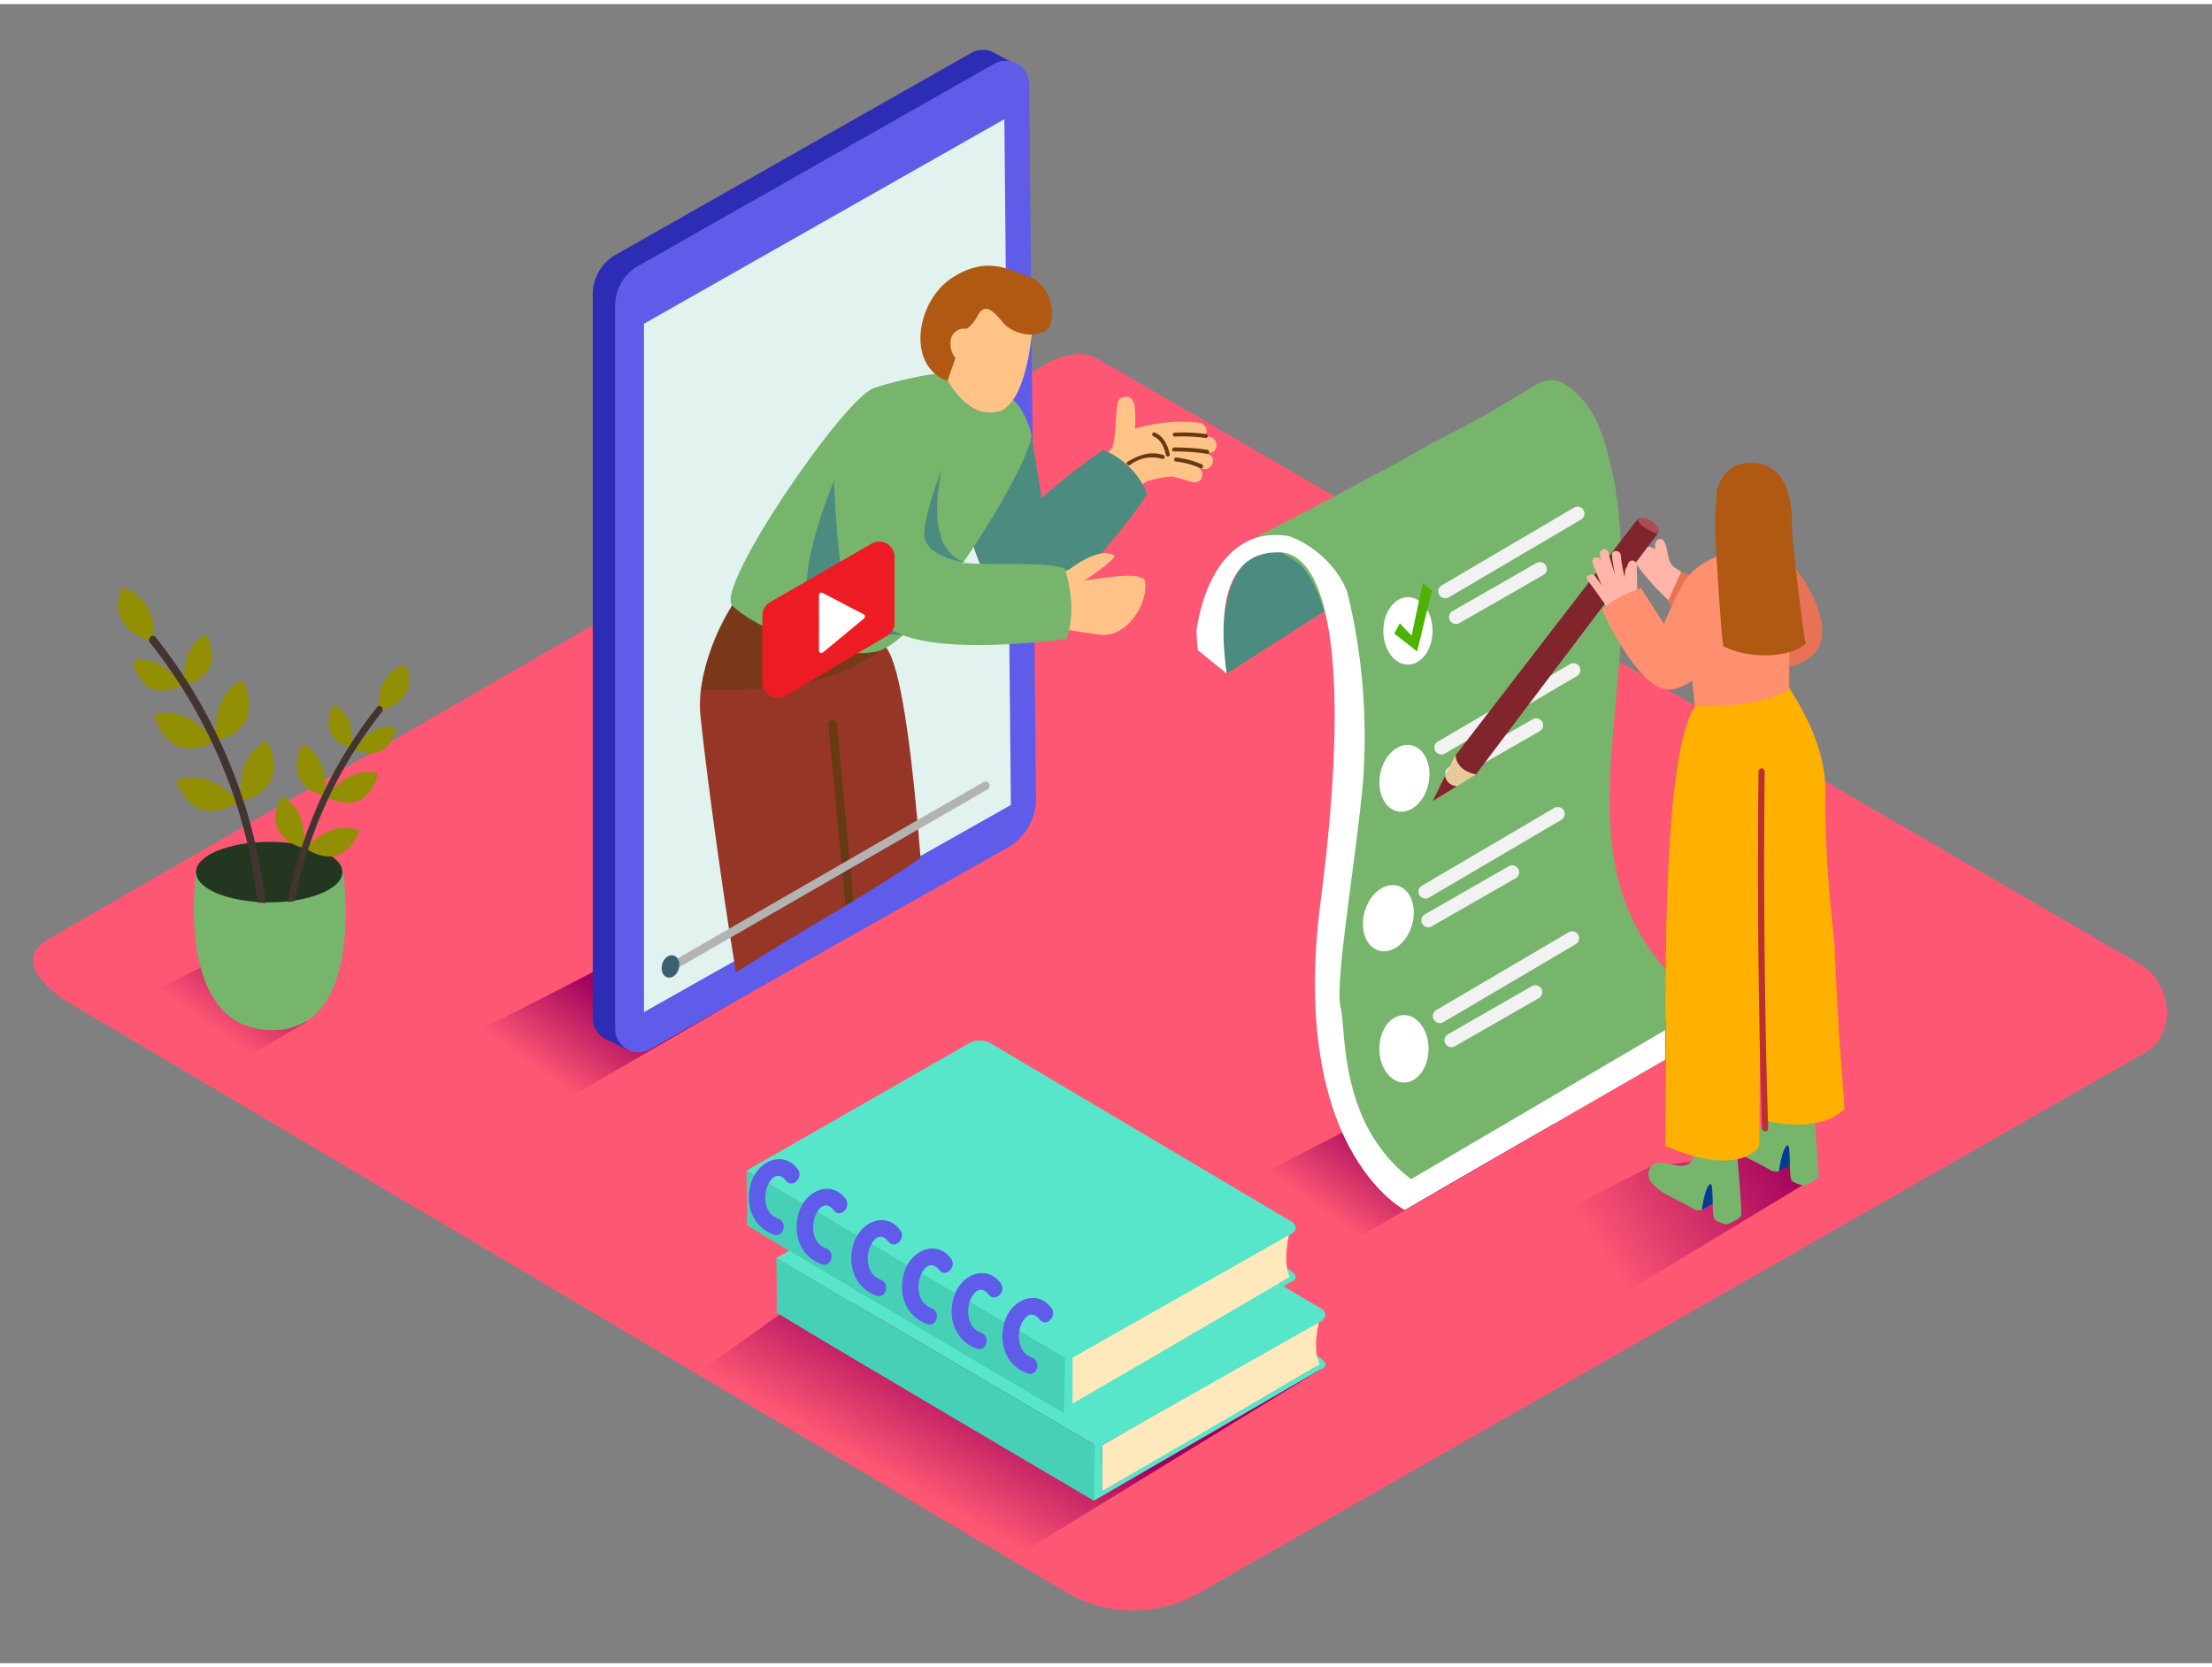 <svg id="Layer_2" data-name="Layer 2" xmlns="http://www.w3.org/2000/svg" xmlns:xlink="http://www.w3.org/1999/xlink" viewBox="0 0 400 300" width="406" height="306" class="illustration"><rect x="0" y="0" width="400" height="300" fill="#808080" stroke="none"/><defs><linearGradient id="linear-gradient" x1="38.01" y1="184.9" x2="49.11" y2="169.28" gradientUnits="userSpaceOnUse"><stop offset="0" stop-color="#fd5773"></stop><stop offset="1" stop-color="#9e005d"></stop></linearGradient><linearGradient id="linear-gradient-2" x1="101.35" y1="195.69" x2="112.45" y2="180.06" xlink:href="#linear-gradient"></linearGradient><linearGradient id="linear-gradient-3" x1="243.42" y1="221.35" x2="254.52" y2="205.72" xlink:href="#linear-gradient"></linearGradient><linearGradient id="linear-gradient-4" x1="289.06" y1="225.26" x2="322.3" y2="203.71" xlink:href="#linear-gradient"></linearGradient><linearGradient id="linear-gradient-5" x1="169.06" y1="270.83" x2="181.63" y2="248.82" xlink:href="#linear-gradient"></linearGradient></defs><title>PP</title><path d="M307.53,105.5,304,102.68c-.73-.59-1.54-.83-2-1.77-.51-1.15-.42-2.47-1-3.6a.87.87,0,0,0-1.37-.38,1.91,1.91,0,0,0-.26,1.71,3.59,3.59,0,0,0-2.16-.62,2,2,0,0,0-1.58,1.8c-.15,1.18.76,2.11,1.45,3a46.76,46.76,0,0,0,5.26,5.57c.33.29,3.6,2.77,3.51,3.12Z" fill="#ffb5a9"></path><polyline points="305.85 103.39 304.01 102.69 301.6 107.99 303.19 110.23" fill="#e87256"></polyline><path d="M193.23,287.42,13.5,181.2C7.78,178,2.87,172.71,8.45,169.25l180.37-104c2.71-1.68,6.82-2.78,9.57-1.18L387,173.61c5.72,3.32,6.75,12.6,1,15.93L216.92,287.25A23.9,23.9,0,0,1,193.23,287.42Z" fill="#fd5773"></path><path d="M58.56,178.74a1.73,1.73,0,0,1,.7-.45A25,25,0,0,0,53.14,167l-3.53.37L24.5,180.23l20.61,9.87,10.28-6A17.34,17.34,0,0,1,58.56,178.74Z" fill="url(#linear-gradient)"></path><polyline points="139.03 176.78 103.52 197.38 82.91 187.51 108.02 174.63 129.9 172.32" fill="url(#linear-gradient-2)"></polyline><polyline points="281.1 202.44 245.59 223.03 224.98 213.17 250.09 200.29 271.98 197.98" fill="url(#linear-gradient-3)"></polyline><polyline points="328.83 211.85 294.05 232.88 273.45 223.01 298.56 210.13 320.44 207.82" fill="url(#linear-gradient-4)"></polyline><polyline points="145.64 233.61 126 247.68 182.8 281.25 239.12 246.72" fill="url(#linear-gradient-5)"></polyline><path d="M229.77,97.49s-11.23,3.2-7.93,23.57l24.61-15.72S236.49,95.55,229.77,97.49Z" fill="#77b56d"></path><path d="M229.77,97.49s-11.23,3.2-7.93,23.57l24.61-15.72S236.49,95.55,229.77,97.49Z" fill="#06489e" opacity="0.39"></path><path d="M35.47,157s-4.16,28.45,13.75,28.55C66.43,185.6,62,156.62,62,156.62S49.48,145.73,35.47,157Z" fill="#77b56d"></path><ellipse cx="48.68" cy="156.96" rx="13.24" ry="5.47" fill="#77b56d"></ellipse><ellipse cx="48.68" cy="156.96" rx="13.24" ry="5.47" opacity="0.7"></ellipse><path d="M27.84,115.42s-9.23-2.21-5.69-9.89C22.16,105.52,28.51,106.78,27.84,115.42Z" fill="#938f05"></path><path d="M33.46,123.16S32.18,116.6,37.3,114C37.3,114,41.42,120.83,33.46,123.16Z" fill="#938f05"></path><path d="M39.21,133.22s-1.53-7.85,4.6-11C43.81,122.21,48.74,130.43,39.21,133.22Z" fill="#938f05"></path><path d="M43.67,144.18s-1.53-7.85,4.6-11C48.27,133.16,53.2,141.39,43.67,144.18Z" fill="#938f05"></path><path d="M32.9,123.34s-3.26-5.84-8.88-4.55C24,118.78,25.3,126.69,32.9,123.34Z" fill="#938f05"></path><path d="M38.73,133.46s-4.17-6.83-10.83-5C27.9,128.43,29.81,137.83,38.73,133.46Z" fill="#938f05"></path><path d="M43.16,144.28s-4.89-6.33-11.32-3.81C31.84,140.47,34.77,149.6,43.16,144.28Z" fill="#938f05"></path><path d="M46.61,162.5h.13a6.38,6.38,0,0,1,1.29.1.64.64,0,0,0,0-.13,94.61,94.61,0,0,0-19.9-48c-.57-.72-1.59.3-1,1a92.88,92.88,0,0,1,19.48,47Z" fill="#42352f"></path><path d="M68.45,128s7.92-1.9,4.88-8.49C73.32,119.46,67.88,120.54,68.45,128Z" fill="#938f05"></path><path d="M63.63,134.59s1.1-5.63-3.3-7.9C60.33,126.69,56.8,132.59,63.63,134.59Z" fill="#938f05"></path><path d="M58.7,143.23s1.31-6.73-3.95-9.45C54.75,133.77,50.52,140.83,58.7,143.23Z" fill="#938f05"></path><path d="M54.87,152.63s1.31-6.73-3.95-9.45C50.92,143.17,46.69,150.23,54.87,152.63Z" fill="#938f05"></path><path d="M64.11,134.74s2.79-5,7.62-3.91C71.73,130.84,70.63,137.62,64.11,134.74Z" fill="#938f05"></path><path d="M59.11,143.43s3.57-5.86,9.29-4.32C68.4,139.12,66.76,147.18,59.11,143.43Z" fill="#938f05"></path><path d="M55.31,152.71s4.2-5.43,9.71-3.27C65,149.44,62.51,157.27,55.31,152.71Z" fill="#938f05"></path><path d="M68.2,127.11A81.13,81.13,0,0,0,52,162.39c.42-.07.85-.13,1.28-.17A79.67,79.67,0,0,1,69.07,128C69.56,127.37,68.69,126.49,68.2,127.11Z" fill="#42352f"></path><path d="M111.29,45.36,175.66,8.81a4.19,4.19,0,0,1,4.1,0h0l4.4,2.31-2.24.66a4.32,4.32,0,0,1,.07.71l1.23,129.19a10.13,10.13,0,0,1-5.15,8.92l-64.63,36.49a4.35,4.35,0,0,1-.4.19l.81,2-4-2a4.31,4.31,0,0,1-.77-.4l0,0h0a4.18,4.18,0,0,1-1.89-3.52V52.53A8.24,8.24,0,0,1,111.29,45.36Z" fill="#2c2cb5"></path><path d="M182.19,152.55,117.56,189a4.24,4.24,0,0,1-6.32-3.69V54.51a8.24,8.24,0,0,1,4.17-7.16l64.37-36.55a4.24,4.24,0,0,1,6.33,3.65l1.23,129.19A10.13,10.13,0,0,1,182.19,152.55Z" fill="#5f5cea"></path><polygon points="182.8 144.82 116.45 182.28 116.45 57.8 181.62 20.81 182.8 144.82" fill="#e2f2ee"></polygon><path d="M133.08,175.09c-3.3-20-6-41.83-6.43-46.62-.89-9.35,5.76-19.76,5.76-19.76s22.65-2.41,28.38,8.53c2.5,4.77,4.37,20.7,5.68,37.16C155.66,161.81,144.09,168,133.08,175.09Z" fill="#963626"></path><path d="M152.89,163l-3.07-32.74c-.09-1,1.42-1,1.51,0l3,31.88Z" fill="#663a12"></path><path d="M146,122.55a33.07,33.07,0,0,0,14.17-6.35l-.21-.35c-19.76,0-27.52-7.15-27.52-7.15a37.34,37.34,0,0,0-5.64,15.21A79.41,79.41,0,0,0,146,122.55Z" fill="#663a12" opacity="0.59"></path><path d="M218.42,81.38a31.8,31.8,0,0,0-5.1-.85,28.44,28.44,0,0,1,5.21.54c1.79.29,2-2.53.21-2.82l-.89-.14a1.47,1.47,0,0,0-.92-2.38,27.71,27.71,0,0,0-11.69,1.07,23.53,23.53,0,0,0-.08-4.28,1.25,1.25,0,0,0-.28-.67c-.34-1.21-2.53-1.18-2.8.38-.39,2.27-.27,4.58-.66,6.82a8.9,8.9,0,0,1-.31,1.2Q198.52,83,196,85.75c-1.19,1.32,1,2.88,2.22,1.71a1.67,1.67,0,0,0,.76.62l-.21.28a1.26,1.26,0,0,0-.15,1.27l-.2.2c-1.29,1.27.52,3.44,1.82,2.17l.45-.45a1.14,1.14,0,0,0,1.66-.46,13.31,13.31,0,0,1,4.38-4.36l.55-.38a17.89,17.89,0,0,1,4.75-.92c1.2.3,2.4.67,3.58,1a1.41,1.41,0,0,0,1.1-2.58l.77.17C219.21,84.49,220.19,81.83,218.42,81.38Z" fill="#ffc388"></path><path d="M218.08,77.74a31.26,31.26,0,0,0-5.62-.25c-.46,0-.52.74-.05.72a31.26,31.26,0,0,1,5.62.25C218.48,78.52,218.54,77.8,218.08,77.74Z" fill="#663a12"></path><path d="M218.34,80.6a38.73,38.73,0,0,0-6-.42c-.46,0-.52.72-.05.72a38.72,38.72,0,0,1,6,.42C218.75,81.39,218.8,80.67,218.34,80.6Z" fill="#663a12"></path><path d="M210.38,81.55c-2.3-.78-4.53,0-6.49,1.23-.39.25.08.8.46.55a6.57,6.57,0,0,1,5.78-1.1A.36.36,0,0,0,210.38,81.55Z" fill="#663a12"></path><path d="M211.53,81.38c-.37-1.63-1.07-3.22-2.71-3.9-.43-.18-.67.5-.24.68,1.39.58,1.94,2,2.24,3.35C210.92,82,211.63,81.83,211.53,81.38Z" fill="#663a12"></path><path d="M217.32,83.23A15.28,15.28,0,0,0,212.7,82c-.46-.05-.52.67-.05.72a14.66,14.66,0,0,1,4.43,1.21C217.5,84.1,217.74,83.42,217.32,83.23Z" fill="#663a12"></path><path d="M199.48,80.61a119.68,119.68,0,0,0-11.11,8.73l-1.91-11.68-14.14,4.57s3,18.41,7.23,23.16c0,0,3.84,5.41,11,1.6,5.07-2.71,13.08-12.55,16.92-18.42A14.52,14.52,0,0,0,199.48,80.61Z" fill="#77b56d"></path><path d="M199.48,80.61a119.68,119.68,0,0,0-11.11,8.73l-1.91-11.68-14.14,4.57s3,18.41,7.23,23.16c0,0,3.84,5.41,11,1.6,5.07-2.71,13.08-12.55,16.92-18.42A14.52,14.52,0,0,0,199.48,80.61Z" fill="#06489e" opacity="0.39"></path><path d="M170.41,66.8c-.75-.19-6.95.86-12.34,2.61s-28.74,35.89-25.67,39.31,17.49,10.22,26.16,8.34,28.86-35.56,27.91-39.39c-2.17-8.77-8.95-8.8-8.95-8.8" fill="#77b56d"></path><path d="M186.61,59.41s-1,12.92-6.05,14.25-9-4.39-9.92-7.43S171,49,179.35,51.69,186.61,59.41,186.61,59.41Z" fill="#ffc388"></path><path d="M186.07,49.3c-3.56-1.24-7.67-3.91-14,.27s-8.29,15.79-.73,18.59L172.77,64a4.22,4.22,0,0,1-.88-3,2.45,2.45,0,0,1,2.93-2.28,6.41,6.41,0,0,0,1.88-2.22c1.28-2.53,2.72-1.28,4.6,1s5.87,2.93,7.85,1.5S190.58,50.87,186.07,49.3Z" fill="#af5912"></path><path d="M174.6,104.37s-7.51-6.26-7.51-9S171,72.59,164.54,71,152.84,84.57,151,93.49s11.75,18.41,11.75,18.41" fill="#77b56d"></path><path d="M185.16,105.09l8.15-2.83s5.57-4.34,8.16-2.55c.69.48-5.41,4.59-5.41,4.59s10.65-2.09,11,.06c.63,4.18-3.4,10.19-8,9.69a142,142,0,0,1-14.81-2.73" fill="#ffc388"></path><path d="M192.52,102c-4.53-1.22-11.26-.49-17.56-.89-8.09,0-17.28-.84-16.63,7.79.72,9.6,27,6.87,34.52,5.89C194.27,110.65,193.86,106.21,192.52,102Z" fill="#77b56d"></path><path d="M163.33,114.09s-10.18-3.27-11.26-11.93-1.25-16-1.25-16-7.05,16.84-4.31,22.37S163.33,114.09,163.33,114.09Z" fill="#06489e" opacity="0.39"></path><path d="M175,101.06s-8.38-1-7.87-5.68,3.24-11.45,3.24-11.45S166.39,99.09,175,101.06Z" fill="#06489e" opacity="0.39"></path><path d="M139.26,108.15,157.6,97.57a2.77,2.77,0,0,1,4.16,2.4v11.9a2.77,2.77,0,0,1-1.37,2.39l-18.34,10.8a2.77,2.77,0,0,1-4.18-2.39V110.56A2.77,2.77,0,0,1,139.26,108.15Z" fill="#ed1c24"></path><path d="M148.1,106.85c0,2,0,7.83,0,10.08a.43.43,0,0,0,.7.33l7.47-6.19a.43.43,0,0,0-.08-.71l-7.46-3.89A.43.43,0,0,0,148.1,106.85Z" fill="#fff"></path><path d="M121.34,175l57.24-33a.75.75,0,0,0-.76-1.3l-57.24,33a.75.75,0,0,0,.76,1.3Z" fill="#b3b3b3"></path><ellipse cx="121.25" cy="174.03" rx="2.06" ry="1.56" transform="translate(-79.5 242.5) rotate(-73.97)" fill="#3c6071"></ellipse><path d="M312.29,183.63c-10.64,7.7-22.78,13.6-34,20.15-8.1,4.72-16.15,9.52-24.23,14.27-25.54-19.87-11.78-52.93-11.66-79.46,0-9.18-.13-18.77-2.62-27.67-.91-3.25-2.14-6.68-4.37-9.28-1-1.13-8.1-5.48-9.91-4.41l12.69-6.56c.76-.45,2.43-1.17,3.19-1.62,4.31-2.55,9.85-5.18,14.15-7.73,5.31-3.15,8.51-4.32,13.82-7.46l6-3.58c1.73-1,3.78-2.7,5.95-2.21,1.94.44,3.75,2.13,5,3.59,2.23,2.6,3.46,6,4.37,9.28,2.5,8.9,2.66,18.49,2.62,27.67C293.2,136.33,281.59,164.6,312.29,183.63Z" fill="#77b56d"></path><ellipse cx="254.6" cy="113.34" rx="4.45" ry="6.1" fill="#fff"></ellipse><path d="M262,107.27,285.9,93.21a1.25,1.25,0,0,0-1.26-2.16l-23.93,14.06a1.25,1.25,0,0,0,1.26,2.16Z" fill="#f2f2f2"></path><path d="M263.91,111.93l15.18-8.7a1.25,1.25,0,0,0-1.26-2.16l-15.18,8.7a1.25,1.25,0,0,0,1.26,2.16Z" fill="#f2f2f2"></path><ellipse cx="253.96" cy="140.01" rx="6.1" ry="4.45" transform="translate(65.98 360.82) rotate(-78.46)" fill="#fff"></ellipse><path d="M261.31,135.52l23.93-14.06A1.25,1.25,0,0,0,284,119.3L260,133.36a1.25,1.25,0,0,0,1.26,2.16Z" fill="#f2f2f2"></path><path d="M263.25,140.18l15.18-8.7a1.25,1.25,0,0,0-1.26-2.16L262,138a1.25,1.25,0,0,0,1.26,2.16Z" fill="#f2f2f2"></path><ellipse cx="251.06" cy="165.3" rx="6.1" ry="4.45" transform="translate(21.77 359.67) rotate(-73.65)" fill="#fff"></ellipse><path d="M258.39,161.58l23.93-14.06a1.25,1.25,0,0,0-1.26-2.16l-23.93,14.06a1.25,1.25,0,0,0,1.26,2.16Z" fill="#f2f2f2"></path><path d="M258.9,166.77l15.18-8.7a1.25,1.25,0,0,0-1.26-2.16l-15.18,8.7a1.25,1.25,0,0,0,1.26,2.16Z" fill="#f2f2f2"></path><ellipse cx="253.88" cy="188.92" rx="4.45" ry="6.1" fill="#fff"></ellipse><path d="M261,184.1,284.93,170a1.25,1.25,0,0,0-1.26-2.16l-23.93,14.06A1.25,1.25,0,0,0,261,184.1Z" fill="#f2f2f2"></path><path d="M263.09,188.45l15.18-8.7a1.25,1.25,0,0,0-1.26-2.16l-15.18,8.7a1.25,1.25,0,0,0,1.26,2.16Z" fill="#f2f2f2"></path><path d="M252.13,113.83l1-1.87s2.17,2.39,2.17,2.15,2-9.4,2-9.4l1.64,1.35-2.68,11Z" fill="#4eb300"></path><path d="M296.2,93.07s1.2-.61,2.8.68.71,2.1.71,2.1S295.86,95.41,296.2,93.07Z" fill="#aa4d56"></path><path d="M265.59,140c.24-.12,1.1-.66,1.35-.76l32.78-43.43s-3.68-1.33-3.51-2.78L263.09,136c-.28.77-.59,1.52-.92,2.28l2.12,2.38A4.92,4.92,0,0,1,265.59,140Z" fill="#7f252b"></path><path d="M266.94,139.28s-3.54-.4-3.74-3.56l-4.13,8.41Z" fill="#e8ca9a"></path><path d="M259.07,144.13l2.23-4.57a2.27,2.27,0,0,0,2.18,1.86Z" fill="#7f252b"></path><path d="M319.45,122.09a.76.76,0,0,1,.25-1.34c2.54-.67,5.52-1,7.64-2.63,4.5-3.56,1.06-10.62-1.41-14.33a23.77,23.77,0,0,0-3.81-4.43c-.11-.1-1.83-1.4-1.82-1.45l-7.88,26-2.73,2a34.75,34.75,0,0,0,9.32.24A18.27,18.27,0,0,1,319.45,122.09Z" fill="#e87256"></path><path d="M321.63,211.06l3.27-1.81-.83-4.67s-4.87.46-5.3,2.19" fill="#003b94"></path><path d="M320.4,211c-.74-.45-1.51-.85-2.26-1.26-1.89-1-4.62-2.11-5.78-4a2.26,2.26,0,0,1,.15-2.54c1.72-2.07,5.46,1.33,7.38-1,.38-.46.55-7.65.55-7.65l7.29,2s1.24,14.46,1.1,15.36-2.65,1.75-2.65,1.75a6.46,6.46,0,0,1-2.1-.82c-.76-.56-.07-7.34-1-6.39s-1.4,4.66-1.4,4.66A5,5,0,0,1,320.4,211Z" fill="#77b56d"></path><path d="M307.68,218.05l3.27-1.81-.83-4.67s-4.87.46-5.3,2.19" fill="#003b94"></path><path d="M306.45,218c-.74-.45-1.51-.85-2.26-1.26-1.89-1-4.62-2.11-5.78-4a2.26,2.26,0,0,1,.15-2.54c1.72-2.07,5.46,1.33,7.38-1,.38-.46.55-7.65.55-7.65l7.29,2s1.24,14.46,1.1,15.36-2.65,1.75-2.65,1.75a6.46,6.46,0,0,1-2.1-.82c-.76-.56-.07-7.34-1-6.39s-1.4,4.66-1.4,4.66A5,5,0,0,1,306.45,218Z" fill="#77b56d"></path><path d="M331.44,171l2.11,28.73s-3.41,4.72-14.9,2.09h0l-.11-19.37" fill="#ffb000"></path><path d="M318.14,176.72c.25,2.48,0,29.76,0,29.76s-3.17,5.94-17,0l.19-23.18" fill="#ffb000"></path><path d="M332.51,185.5c-.94.65-1.27-7.68-2.25-7.11a56,56,0,0,1-11.33,5l-.09,0a.78.78,0,0,0-1,.39,59.87,59.87,0,0,1-7.44,1.69c-3.23.52-5.9-1.87-9.21-2,0-12.68-.06-48.82,5.34-56.45l16-5.34c.07,1.32,7.76,10.22,7.57,21.07-.21,12.23,1.38,23.77,1.65,27.59C331.72,170.94,332.48,184.81,332.51,185.5Z" fill="#ffb000"></path><path d="M305,112.39l1.48,14.55s11.92.48,17.06-3.07V111.53" fill="#ff8f6f"></path><path d="M288.46,103.48l1.22,1.66A39.93,39.93,0,0,1,288,101c-.34-1,1.21-1.35,1.55-.39l.18.49q-.22-.77-.42-1.55a.8.8,0,0,1,1.55-.39,41.49,41.49,0,0,0,1.2,4,28.36,28.36,0,0,1-.57-3.51c-.1-1,1.5-1,1.59,0a25.27,25.27,0,0,0,.72,4q0-.68.13-1.37a.81.81,0,0,1,.33-.57c0-.18.1-.35.16-.53a.8.8,0,0,1,1.56.24l.1,6a7.17,7.17,0,0,0,1.12,1.71,27.81,27.81,0,0,0-2.22,1.74,22.93,22.93,0,0,0-1.81,1.74q-.77-1-1.48-2a.87.87,0,0,1-.15-.17q-2.14-3.16-4.42-6.23C286.46,103.45,287.86,102.67,288.46,103.48Z" fill="#ffb5a9"></path><path d="M312.58,99.12s-5.63,1.52-7.91,5.17a64.39,64.39,0,0,0-3.77,7.78l-4.16-6.46s-5,1.55-7.05,4c0,0,6,13.09,11.21,14.22s10.75-7.76,10.75-7.76,1.15,3.68.92-.25" fill="#ff8f6f"></path><path d="M326.53,115.65c-3.18,2.81-10.8,2.67-14.88.45-.42-1.45-1.48-19.63-1.52-21.18-.07-2.24.19-4.48.34-6.72a.65.65,0,0,0,0-.29c.75-2.52,2.29-4.66,5.33-4.92,7.87-.67,8.31,8,8.25,11.58C324,96.63,326.13,114.32,326.53,115.65Z" fill="#af5912"></path><path d="M318,138.76a.55.55,0,0,1,1.11,0q-.35,32.28.63,64.54c0,.71-1.08.71-1.11,0Q317.62,171,318,138.76Z" fill="#ba2f2f"></path><path d="M255.18,212.48c-13.15-10-11.69-26.71-12.76-31.09s2.52-24.85,4-40.13a109.61,109.61,0,0,0-2.7-34.57c-.8-2.8-4.15-8-10.56-10.47-10.26-1.75-15.34,7.39-16.8,17,.06,2.16.25,3.61.25,3.61l5.2,4.21c-2.91-21.53,6.38-21.9,9.48-21.9,8.37,0,13.36,18.05,7.52,63.1S254,218.05,254,218.05l47.1-27.18v-5.33Z" fill="#fff"></path><path d="M238.63,246.92c.19,0,1.92-.69.46-1.8a29.9,29.9,0,0,0-3-2.06" fill="#58e6ca"></path><path d="M238.63,237.76s-1.45,5.38,0,8.25l-19.76,11.61-19.54,11.31v-8.35" fill="#ffe8bc"></path><path d="M239.28,236.92q-.07.56-.14,1.12l-39.81,22.53v8.35l39.78-23.2c0,.33,0,.66,0,1l-41.33,23.92V259.24Z" fill="#58e6ca"></path><path d="M239.06,237.07,198,260.57l-57.61-33.82,40.18-23a4,4,0,0,1,4,0L239.07,236A.6.6,0,0,1,239.06,237.07Z" fill="#58e6ca"></path><path d="M197.79,270.63s-57.58-33.91-57.4-34.07,0-9.81,0-9.81L198,260.57Z" fill="#46d1b6"></path><path d="M239.07,236a1.46,1.46,0,0,1,.6,1c.07.7-.68,1-.94,1.19" fill="#58e6ca"></path><path d="M233.24,231.1c.19,0,1.92-.69.46-1.8a29.9,29.9,0,0,0-3-2.06" fill="#58e6ca"></path><path d="M233.24,221.94s-1.45,5.38,0,8.25L213.48,241.8l-19.54,11.31v-8.35" fill="#ffe8bc"></path><path d="M233.89,221.11q-.07.56-.14,1.12l-39.81,22.53v8.35l39.78-23.2c0,.33,0,.66,0,1l-41.33,23.92V243.43Z" fill="#58e6ca"></path><path d="M233.68,221.26l-41.06,23.5L135,210.94l40.18-23a4,4,0,0,1,4,0l54.51,32.31A.6.6,0,0,1,233.68,221.26Z" fill="#58e6ca"></path><path d="M192.41,254.82s-57.58-33.91-57.4-34.07,0-9.81,0-9.81l57.61,33.82Z" fill="#46d1b6"></path><path d="M233.68,220.23a1.46,1.46,0,0,1,.6,1c.07.7-.68,1-.94,1.19" fill="#58e6ca"></path><path d="M144.24,210.64c-2.63-3.4-6.93-1.48-8.25,2-1.48,3.9-.18,8.37,3.91,9.87,1.82.66,2.6-2.23.8-2.89-2.06-.75-2.59-3-2.19-5,.37-1.79,1.94-4,3.6-1.88C143.3,214.29,145.41,212.15,144.24,210.64Z" fill="#5f5cea"></path><path d="M152.89,216c-2.63-3.4-6.93-1.48-8.25,2-1.48,3.9-.18,8.37,3.91,9.87,1.82.66,2.6-2.23.8-2.89-2.06-.75-2.59-3-2.19-5,.37-1.79,1.94-4,3.6-1.88C151.95,219.67,154.06,217.53,152.89,216Z" fill="#5f5cea"></path><path d="M162.77,221.67c-2.63-3.4-6.93-1.48-8.25,2-1.48,3.9-.18,8.37,3.91,9.87,1.82.66,2.6-2.23.8-2.89-2.06-.75-2.59-3-2.19-5,.37-1.79,1.94-4,3.6-1.88C161.83,225.31,163.94,223.18,162.77,221.67Z" fill="#5f5cea"></path><path d="M171.95,226.8c-2.63-3.4-6.93-1.48-8.25,2-1.48,3.9-.18,8.37,3.91,9.87,1.82.66,2.6-2.23.8-2.89-2.06-.75-2.59-3-2.19-5,.37-1.79,1.94-4,3.6-1.88C171,230.44,173.11,228.31,171.95,226.8Z" fill="#5f5cea"></path><path d="M180.92,231.25c-2.63-3.4-6.93-1.48-8.25,2-1.48,3.9-.18,8.37,3.91,9.87,1.82.66,2.6-2.23.8-2.89-2.06-.75-2.59-3-2.19-5,.37-1.79,1.94-4,3.6-1.88C180,234.89,182.09,232.76,180.92,231.25Z" fill="#5f5cea"></path><path d="M190.1,235.74c-2.63-3.4-6.93-1.48-8.25,2-1.48,3.9-.18,8.37,3.91,9.87,1.82.66,2.6-2.23.8-2.89-2.06-.75-2.59-3-2.19-5,.37-1.79,1.94-4,3.6-1.88C189.16,239.38,191.27,237.25,190.1,235.74Z" fill="#5f5cea"></path></svg>